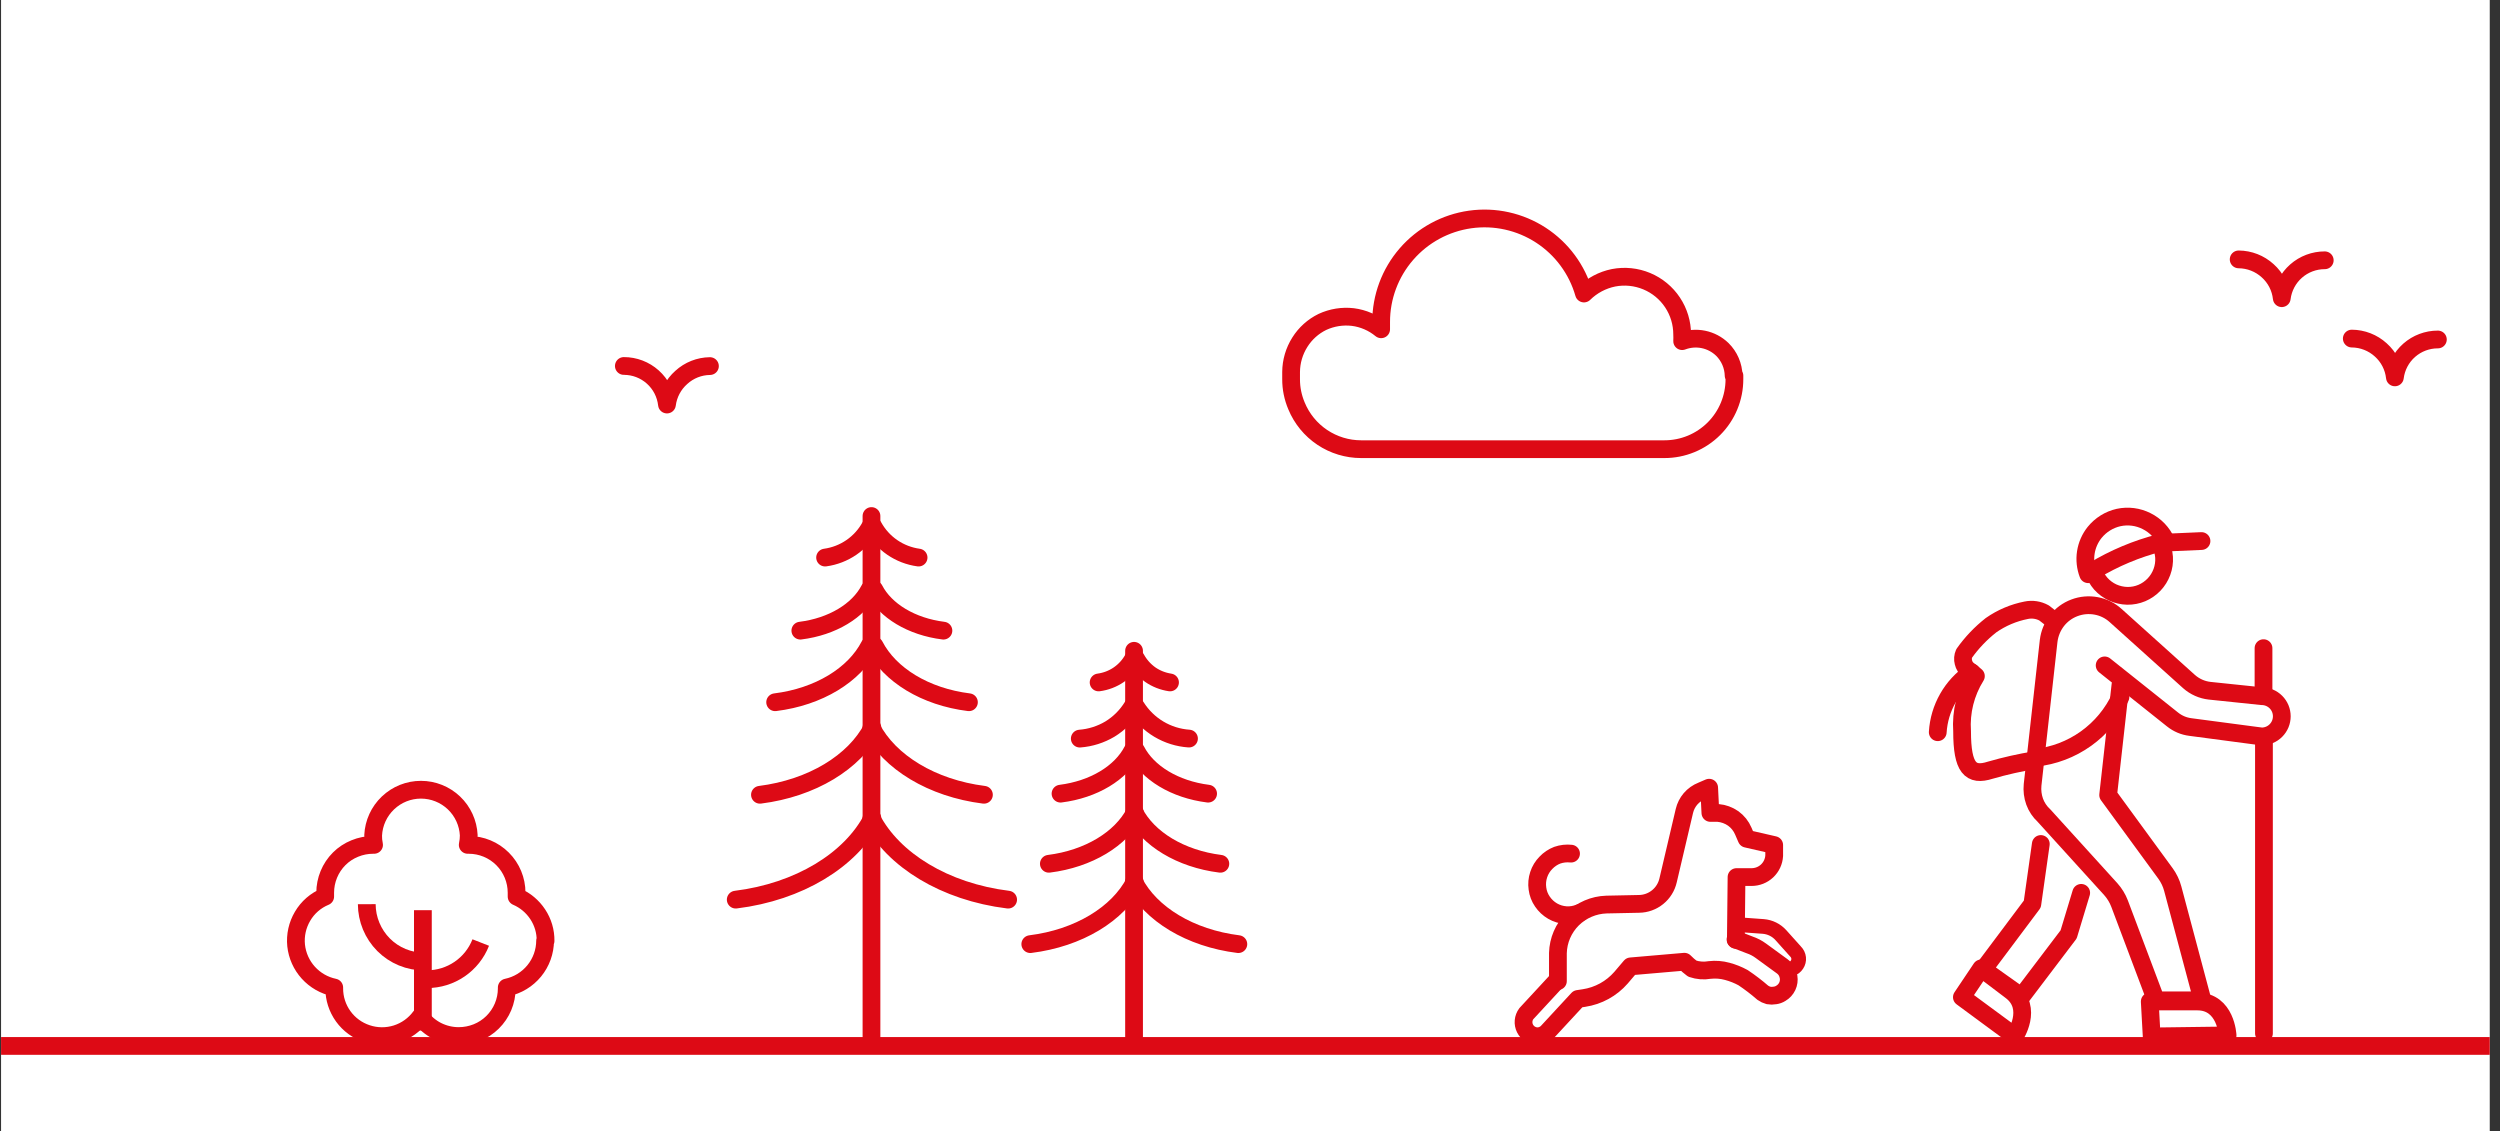 <svg width="221" height="100" viewBox="0 0 221 100" fill="none" xmlns="http://www.w3.org/2000/svg">
<rect x="0" y="0" width="221" height="100" fill="#333333" stroke="none"/>
<rect width="220" height="100" transform="translate(0.094)" fill="white"/>
<path d="M153.253 33.208C153.233 32.334 152.874 31.502 152.253 30.887C151.791 30.441 151.213 30.136 150.584 30.006C149.955 29.877 149.303 29.93 148.703 30.157C148.713 29.961 148.713 29.764 148.703 29.567C148.705 28.561 148.409 27.576 147.852 26.738C147.295 25.899 146.502 25.245 145.573 24.858C144.644 24.47 143.621 24.365 142.633 24.557C141.647 24.758 140.74 25.241 140.023 25.947C139.418 23.826 138.066 21.994 136.217 20.791C134.368 19.588 132.146 19.094 129.961 19.401C127.776 19.709 125.776 20.796 124.33 22.462C122.884 24.128 122.089 26.261 122.093 28.468V29.108C121.378 28.518 120.511 28.144 119.593 28.027C118.674 27.919 117.742 28.068 116.903 28.457C116.08 28.858 115.387 29.482 114.903 30.257C114.408 31.042 114.141 31.95 114.133 32.877V33.517C114.13 34.332 114.294 35.138 114.613 35.887C115.08 37.018 115.872 37.984 116.888 38.664C117.905 39.344 119.1 39.707 120.323 39.708H147.133C147.946 39.709 148.752 39.55 149.503 39.239C150.255 38.928 150.938 38.472 151.513 37.897C152.088 37.322 152.544 36.639 152.854 35.888C153.165 35.136 153.324 34.331 153.323 33.517V33.208H153.253Z" stroke="#DD0A15" stroke-width="1.57" stroke-miterlimit="10" stroke-linejoin="round"/>
<path d="M215.508 30.01C214.575 30.008 213.673 30.347 212.973 30.964C212.273 31.581 211.823 32.434 211.708 33.36C211.607 32.423 211.161 31.557 210.458 30.93C209.757 30.293 208.846 29.937 207.898 29.93" stroke="#DD0A15" stroke-width="1.57" stroke-linecap="round" stroke-linejoin="round"/>
<path d="M205.508 23.01C204.575 23.008 203.673 23.347 202.973 23.964C202.273 24.581 201.823 25.433 201.708 26.36C201.607 25.423 201.161 24.557 200.458 23.93C199.757 23.293 198.846 22.937 197.898 22.93" stroke="#DD0A15" stroke-width="1.57" stroke-linecap="round" stroke-linejoin="round"/>
<path d="M62.758 32.362C61.821 32.373 60.92 32.729 60.228 33.362C59.528 33.981 59.077 34.834 58.959 35.761C58.855 34.824 58.409 33.957 57.706 33.328C57.003 32.698 56.092 32.351 55.148 32.352" stroke="#DD0A15" stroke-width="1.57" stroke-linecap="round" stroke-linejoin="round"/>
<path d="M77.039 91.617V45.617" stroke="#DD0A15" stroke-width="1.57" stroke-linecap="round" stroke-linejoin="round"/>
<path d="M89.119 79.528C83.529 78.838 78.959 76.038 77.039 72.328" stroke="#DD0A15" stroke-width="1.57" stroke-linecap="round" stroke-linejoin="round"/>
<path d="M86.979 70.258C82.389 69.678 78.619 67.378 77.039 64.328" stroke="#DD0A15" stroke-width="1.57" stroke-linecap="round" stroke-linejoin="round"/>
<path d="M85.653 62.078C81.793 61.598 78.653 59.668 77.312 57.078" stroke="#DD0A15" stroke-width="1.57" stroke-linecap="round" stroke-linejoin="round"/>
<path d="M83.399 55.749C80.579 55.399 78.259 53.989 77.289 52.109" stroke="#DD0A15" stroke-width="1.57" stroke-linecap="round" stroke-linejoin="round"/>
<path d="M81.203 49.289C80.368 49.176 79.57 48.868 78.875 48.391C78.18 47.913 77.608 47.279 77.203 46.539" stroke="#DD0A15" stroke-width="1.57" stroke-linecap="round" stroke-linejoin="round"/>
<path d="M65.039 79.528C70.619 78.838 75.199 76.038 77.119 72.328" stroke="#DD0A15" stroke-width="1.57" stroke-linecap="round" stroke-linejoin="round"/>
<path d="M67.18 70.258C71.77 69.678 75.54 67.378 77.12 64.328" stroke="#DD0A15" stroke-width="1.57" stroke-linecap="round" stroke-linejoin="round"/>
<path d="M68.523 62.078C72.383 61.598 75.523 59.668 76.863 57.078" stroke="#DD0A15" stroke-width="1.57" stroke-linecap="round" stroke-linejoin="round"/>
<path d="M70.75 55.749C73.57 55.399 75.89 53.989 76.86 52.109" stroke="#DD0A15" stroke-width="1.57" stroke-linecap="round" stroke-linejoin="round"/>
<path d="M72.938 49.289C73.773 49.176 74.57 48.868 75.265 48.391C75.96 47.913 76.533 47.279 76.938 46.539" stroke="#DD0A15" stroke-width="1.57" stroke-linecap="round" stroke-linejoin="round"/>
<path d="M100.25 91.621V57.531" stroke="#DD0A15" stroke-width="1.57" stroke-linecap="round" stroke-linejoin="round"/>
<path d="M109.47 83.461C105.21 82.931 101.71 80.801 100.25 77.961" stroke="#DD0A15" stroke-width="1.57" stroke-linecap="round" stroke-linejoin="round"/>
<path d="M107.879 76.358C104.369 75.918 101.489 74.158 100.289 71.828" stroke="#DD0A15" stroke-width="1.57" stroke-linecap="round" stroke-linejoin="round"/>
<path d="M106.797 70.159C103.857 69.789 101.447 68.319 100.438 66.359" stroke="#DD0A15" stroke-width="1.57" stroke-linecap="round" stroke-linejoin="round"/>
<path d="M105.107 65.29C104.164 65.226 103.25 64.94 102.438 64.455C101.627 63.97 100.941 63.3 100.438 62.5" stroke="#DD0A15" stroke-width="1.57" stroke-linecap="round" stroke-linejoin="round"/>
<path d="M103.43 60.327C102.801 60.233 102.203 59.998 101.68 59.636C101.162 59.267 100.735 58.785 100.43 58.227" stroke="#DD0A15" stroke-width="1.57" stroke-linecap="round" stroke-linejoin="round"/>
<path d="M91.078 83.461C95.348 82.931 98.838 80.801 100.308 77.961" stroke="#DD0A15" stroke-width="1.57" stroke-linecap="round" stroke-linejoin="round"/>
<path d="M92.719 76.358C96.229 75.918 99.109 74.158 100.319 71.828" stroke="#DD0A15" stroke-width="1.57" stroke-linecap="round" stroke-linejoin="round"/>
<path d="M93.75 70.159C96.69 69.789 99.1 68.319 100.11 66.359" stroke="#DD0A15" stroke-width="1.57" stroke-linecap="round" stroke-linejoin="round"/>
<path d="M95.453 65.293C96.393 65.222 97.303 64.934 98.113 64.453C98.93 63.955 99.615 63.27 100.113 62.453" stroke="#DD0A15" stroke-width="1.57" stroke-linecap="round" stroke-linejoin="round"/>
<path d="M97.117 60.327C97.757 60.243 98.368 60.01 98.9 59.645C99.432 59.279 99.87 58.794 100.177 58.227" stroke="#DD0A15" stroke-width="1.57" stroke-linecap="round" stroke-linejoin="round"/>
<path d="M187.451 60.531L186.361 70.281L191.441 77.231C191.73 77.632 191.944 78.083 192.071 78.561L194.701 88.431H190.591L187.371 79.881C187.192 79.41 186.927 78.976 186.591 78.601L180.681 72.091C180.313 71.753 180.031 71.331 179.861 70.861C179.692 70.387 179.631 69.881 179.681 69.381L181.101 56.651C181.181 56.003 181.433 55.388 181.831 54.871C182.232 54.354 182.769 53.959 183.381 53.731C183.994 53.499 184.658 53.441 185.301 53.561C185.943 53.678 186.538 53.973 187.021 54.411L193.511 60.251C194.02 60.702 194.656 60.985 195.331 61.061L199.931 61.541C200.165 61.541 200.397 61.587 200.613 61.676C200.829 61.766 201.025 61.897 201.19 62.062C201.355 62.227 201.486 62.423 201.576 62.639C201.665 62.855 201.711 63.087 201.711 63.321C201.711 63.554 201.665 63.786 201.576 64.002C201.486 64.218 201.355 64.414 201.19 64.579C201.025 64.745 200.829 64.876 200.613 64.965C200.397 65.055 200.165 65.101 199.931 65.101L199.381 65.031L193.641 64.271C193.059 64.201 192.508 63.968 192.051 63.601L186.051 58.821" stroke="#DD0A15" stroke-width="1.57" stroke-linecap="round" stroke-linejoin="round"/>
<path d="M180.408 74.609L179.658 79.919L175.328 85.699L178.698 88.099L182.868 82.599L183.978 78.929" stroke="#DD0A15" stroke-width="1.57" stroke-linecap="round" stroke-linejoin="round"/>
<path d="M187.448 61.617C186.767 63.086 185.718 64.353 184.401 65.294C183.085 66.235 181.547 66.819 179.938 66.987" stroke="#DD0A15" stroke-width="1.57" stroke-linecap="round" stroke-linejoin="round"/>
<path d="M185.062 50.462C185.201 50.882 185.422 51.269 185.713 51.602C186.009 51.932 186.369 52.197 186.772 52.382C187.176 52.563 187.611 52.662 188.052 52.672C188.495 52.679 188.934 52.594 189.342 52.422C189.749 52.249 190.115 51.995 190.42 51.675C190.724 51.355 190.96 50.976 191.112 50.562C191.267 50.146 191.332 49.702 191.303 49.259C191.274 48.816 191.151 48.384 190.943 47.992" stroke="#DD0A15" stroke-width="1.57" stroke-linecap="round" stroke-linejoin="round"/>
<path d="M185.062 50.458C186.89 49.35 188.872 48.518 190.943 47.988L194.612 47.828" stroke="#DD0A15" stroke-width="1.57" stroke-linecap="round" stroke-linejoin="round"/>
<path d="M191.493 47.869C191.143 47.086 190.531 46.45 189.763 46.069C188.998 45.68 188.122 45.567 187.283 45.749C186.448 45.938 185.702 46.403 185.163 47.069C184.755 47.581 184.488 48.191 184.388 48.838C184.288 49.485 184.359 50.147 184.593 50.759" stroke="#DD0A15" stroke-width="1.57" stroke-linecap="round" stroke-linejoin="round"/>
<path d="M190.039 88.531H194.249C196.789 88.531 196.919 91.531 196.919 91.531L190.209 91.621L190.039 88.551" stroke="#DD0A15" stroke-width="1.57" stroke-linecap="round" stroke-linejoin="round"/>
<path d="M175.14 85.602L177.78 87.602C179.78 89.112 178.11 91.602 178.11 91.602L173.43 88.152L175.14 85.602Z" stroke="#DD0A15" stroke-width="1.57" stroke-linecap="round" stroke-linejoin="round"/>
<path d="M200.094 61.367V57.297" stroke="#DD0A15" stroke-width="1.57" stroke-linecap="round" stroke-linejoin="round"/>
<path d="M200.133 91.352V65.352" stroke="#DD0A15" stroke-width="1.57" stroke-linecap="round" stroke-linejoin="round"/>
<path d="M181.289 54.646L180.699 54.186C180.218 53.92 179.657 53.835 179.119 53.946C178.001 54.165 176.942 54.615 176.009 55.266C175.099 55.98 174.297 56.822 173.629 57.766C173.519 58.015 173.498 58.294 173.569 58.556C173.629 58.823 173.781 59.061 173.999 59.226L174.669 59.766C173.758 61.224 173.331 62.932 173.449 64.646C173.449 67.896 174.189 68.646 175.939 68.086C177.253 67.706 178.589 67.405 179.939 67.186" stroke="#DD0A15" stroke-width="1.57" stroke-linecap="round" stroke-linejoin="round"/>
<path d="M171.297 64.728C171.361 63.673 171.665 62.647 172.187 61.727C172.704 60.812 173.426 60.028 174.297 59.438" stroke="#DD0A15" stroke-width="1.57" stroke-linecap="round" stroke-linejoin="round"/>
<path d="M157.73 85.638C157.929 85.718 158.15 85.726 158.355 85.66C158.559 85.594 158.734 85.459 158.85 85.278C158.969 85.102 159.022 84.889 159 84.678C158.977 84.466 158.881 84.268 158.73 84.118L157.43 82.668C157.028 82.22 156.469 81.945 155.87 81.898L153.93 81.758" stroke="#DD0A15" stroke-width="1.3" stroke-linecap="round" stroke-linejoin="round"/>
<path d="M137.65 86.667L134.93 89.607C134.79 89.793 134.706 90.013 134.685 90.245C134.664 90.476 134.708 90.708 134.812 90.916C134.916 91.124 135.075 91.298 135.273 91.42C135.47 91.542 135.698 91.607 135.93 91.607C136.245 91.598 136.546 91.469 136.77 91.247L139.49 88.307L140.02 88.227C141.292 88.036 142.455 87.398 143.3 86.427L144.15 85.427L148.9 85.017C149.116 85.239 149.35 85.443 149.6 85.627C150.091 85.796 150.618 85.837 151.13 85.747C151.653 85.687 152.182 85.727 152.69 85.867C153.177 85.997 153.647 86.185 154.09 86.427C154.697 86.833 155.278 87.277 155.83 87.757C155.984 87.867 156.157 87.948 156.34 87.997C156.525 88.032 156.715 88.032 156.9 87.997C157.089 87.975 157.27 87.91 157.43 87.807C157.677 87.663 157.874 87.447 157.996 87.188C158.117 86.929 158.157 86.639 158.11 86.357C158.079 86.17 158.015 85.99 157.92 85.827C157.82 85.667 157.691 85.528 157.54 85.417L155.66 84.047C155.355 83.823 155.018 83.647 154.66 83.527L153.42 83.047" stroke="#DD0A15" stroke-width="1.57" stroke-linecap="round" stroke-linejoin="round"/>
<path d="M153.449 83.083L153.509 77.533H154.839C155.347 77.534 155.837 77.341 156.209 76.993C156.585 76.641 156.81 76.157 156.839 75.643V74.703L154.399 74.143L154.109 73.473C153.92 73.025 153.612 72.638 153.219 72.353C152.82 72.074 152.354 71.905 151.869 71.863H151.199L151.089 69.633L150.439 69.913C150.053 70.065 149.709 70.308 149.439 70.623C149.177 70.932 148.992 71.299 148.899 71.693L147.459 77.823C147.326 78.408 147.001 78.931 146.534 79.308C146.068 79.686 145.489 79.895 144.889 79.903L142.009 79.963C140.882 79.999 139.81 80.46 139.009 81.253C138.21 82.05 137.748 83.124 137.719 84.253V86.733" stroke="#DD0A15" stroke-width="1.57" stroke-linecap="round" stroke-linejoin="round"/>
<path d="M138.88 75.461C138.468 75.417 138.052 75.465 137.66 75.601C137.281 75.748 136.94 75.976 136.66 76.271C136.367 76.566 136.148 76.926 136.02 77.321C135.888 77.717 135.851 78.138 135.91 78.551C135.962 78.964 136.113 79.359 136.35 79.701C136.584 80.045 136.891 80.332 137.25 80.541C137.611 80.75 138.015 80.873 138.43 80.901C138.844 80.93 139.258 80.862 139.64 80.701" stroke="#DD0A15" stroke-width="1.57" stroke-linecap="round" stroke-linejoin="round"/>
<path d="M48.227 83.177C48.239 82.342 47.998 81.523 47.537 80.827C47.08 80.132 46.43 79.587 45.667 79.257V78.917C45.667 77.795 45.221 76.719 44.428 75.926C43.635 75.133 42.559 74.687 41.437 74.687H41.347C41.407 74.407 41.437 74.123 41.437 73.837C41.384 72.752 40.916 71.729 40.13 70.98C39.343 70.23 38.298 69.812 37.212 69.812C36.126 69.812 35.081 70.23 34.295 70.98C33.508 71.729 33.04 72.752 32.987 73.837C32.979 74.123 33.006 74.408 33.067 74.687H32.987C32.431 74.687 31.881 74.795 31.367 75.007C30.851 75.215 30.381 75.524 29.987 75.917C29.593 76.311 29.281 76.779 29.069 77.293C28.856 77.808 28.747 78.36 28.747 78.917V79.257C27.908 79.602 27.205 80.213 26.747 80.997C26.287 81.774 26.087 82.678 26.177 83.577C26.273 84.474 26.65 85.317 27.256 85.986C27.862 86.654 28.664 87.114 29.547 87.297V87.377C29.545 88.263 29.824 89.128 30.343 89.846C30.862 90.565 31.595 91.1 32.437 91.377C33.283 91.66 34.197 91.667 35.047 91.398C35.897 91.128 36.639 90.596 37.167 89.877C37.552 90.409 38.06 90.842 38.647 91.137C39.234 91.431 39.881 91.585 40.537 91.587C41.092 91.589 41.642 91.483 42.157 91.277C42.672 91.072 43.142 90.766 43.537 90.377C43.936 89.985 44.252 89.519 44.469 89.004C44.685 88.489 44.797 87.936 44.797 87.377V87.297C45.751 87.1 46.608 86.581 47.225 85.827C47.843 85.074 48.182 84.131 48.187 83.157L48.227 83.177Z" stroke="#DD0A15" stroke-width="1.57" stroke-miterlimit="10" stroke-linejoin="round"/>
<path d="M37.383 91.091V80.461" stroke="#DD0A15" stroke-width="1.57" stroke-miterlimit="10"/>
<path d="M42.498 83.32C42.124 84.274 41.472 85.093 40.627 85.671C39.782 86.249 38.782 86.559 37.758 86.56" stroke="#DD0A15" stroke-width="1.57" stroke-miterlimit="10"/>
<path d="M37.502 85C36.835 85.002 36.175 84.873 35.559 84.619C34.943 84.365 34.383 83.991 33.912 83.52C32.963 82.565 32.427 81.276 32.422 79.93" stroke="#DD0A15" stroke-width="1.57" stroke-miterlimit="10"/>
<path d="M220.094 92.461H0.094" stroke="#DD0A15" stroke-width="1.57" stroke-miterlimit="10"/>
</svg>
